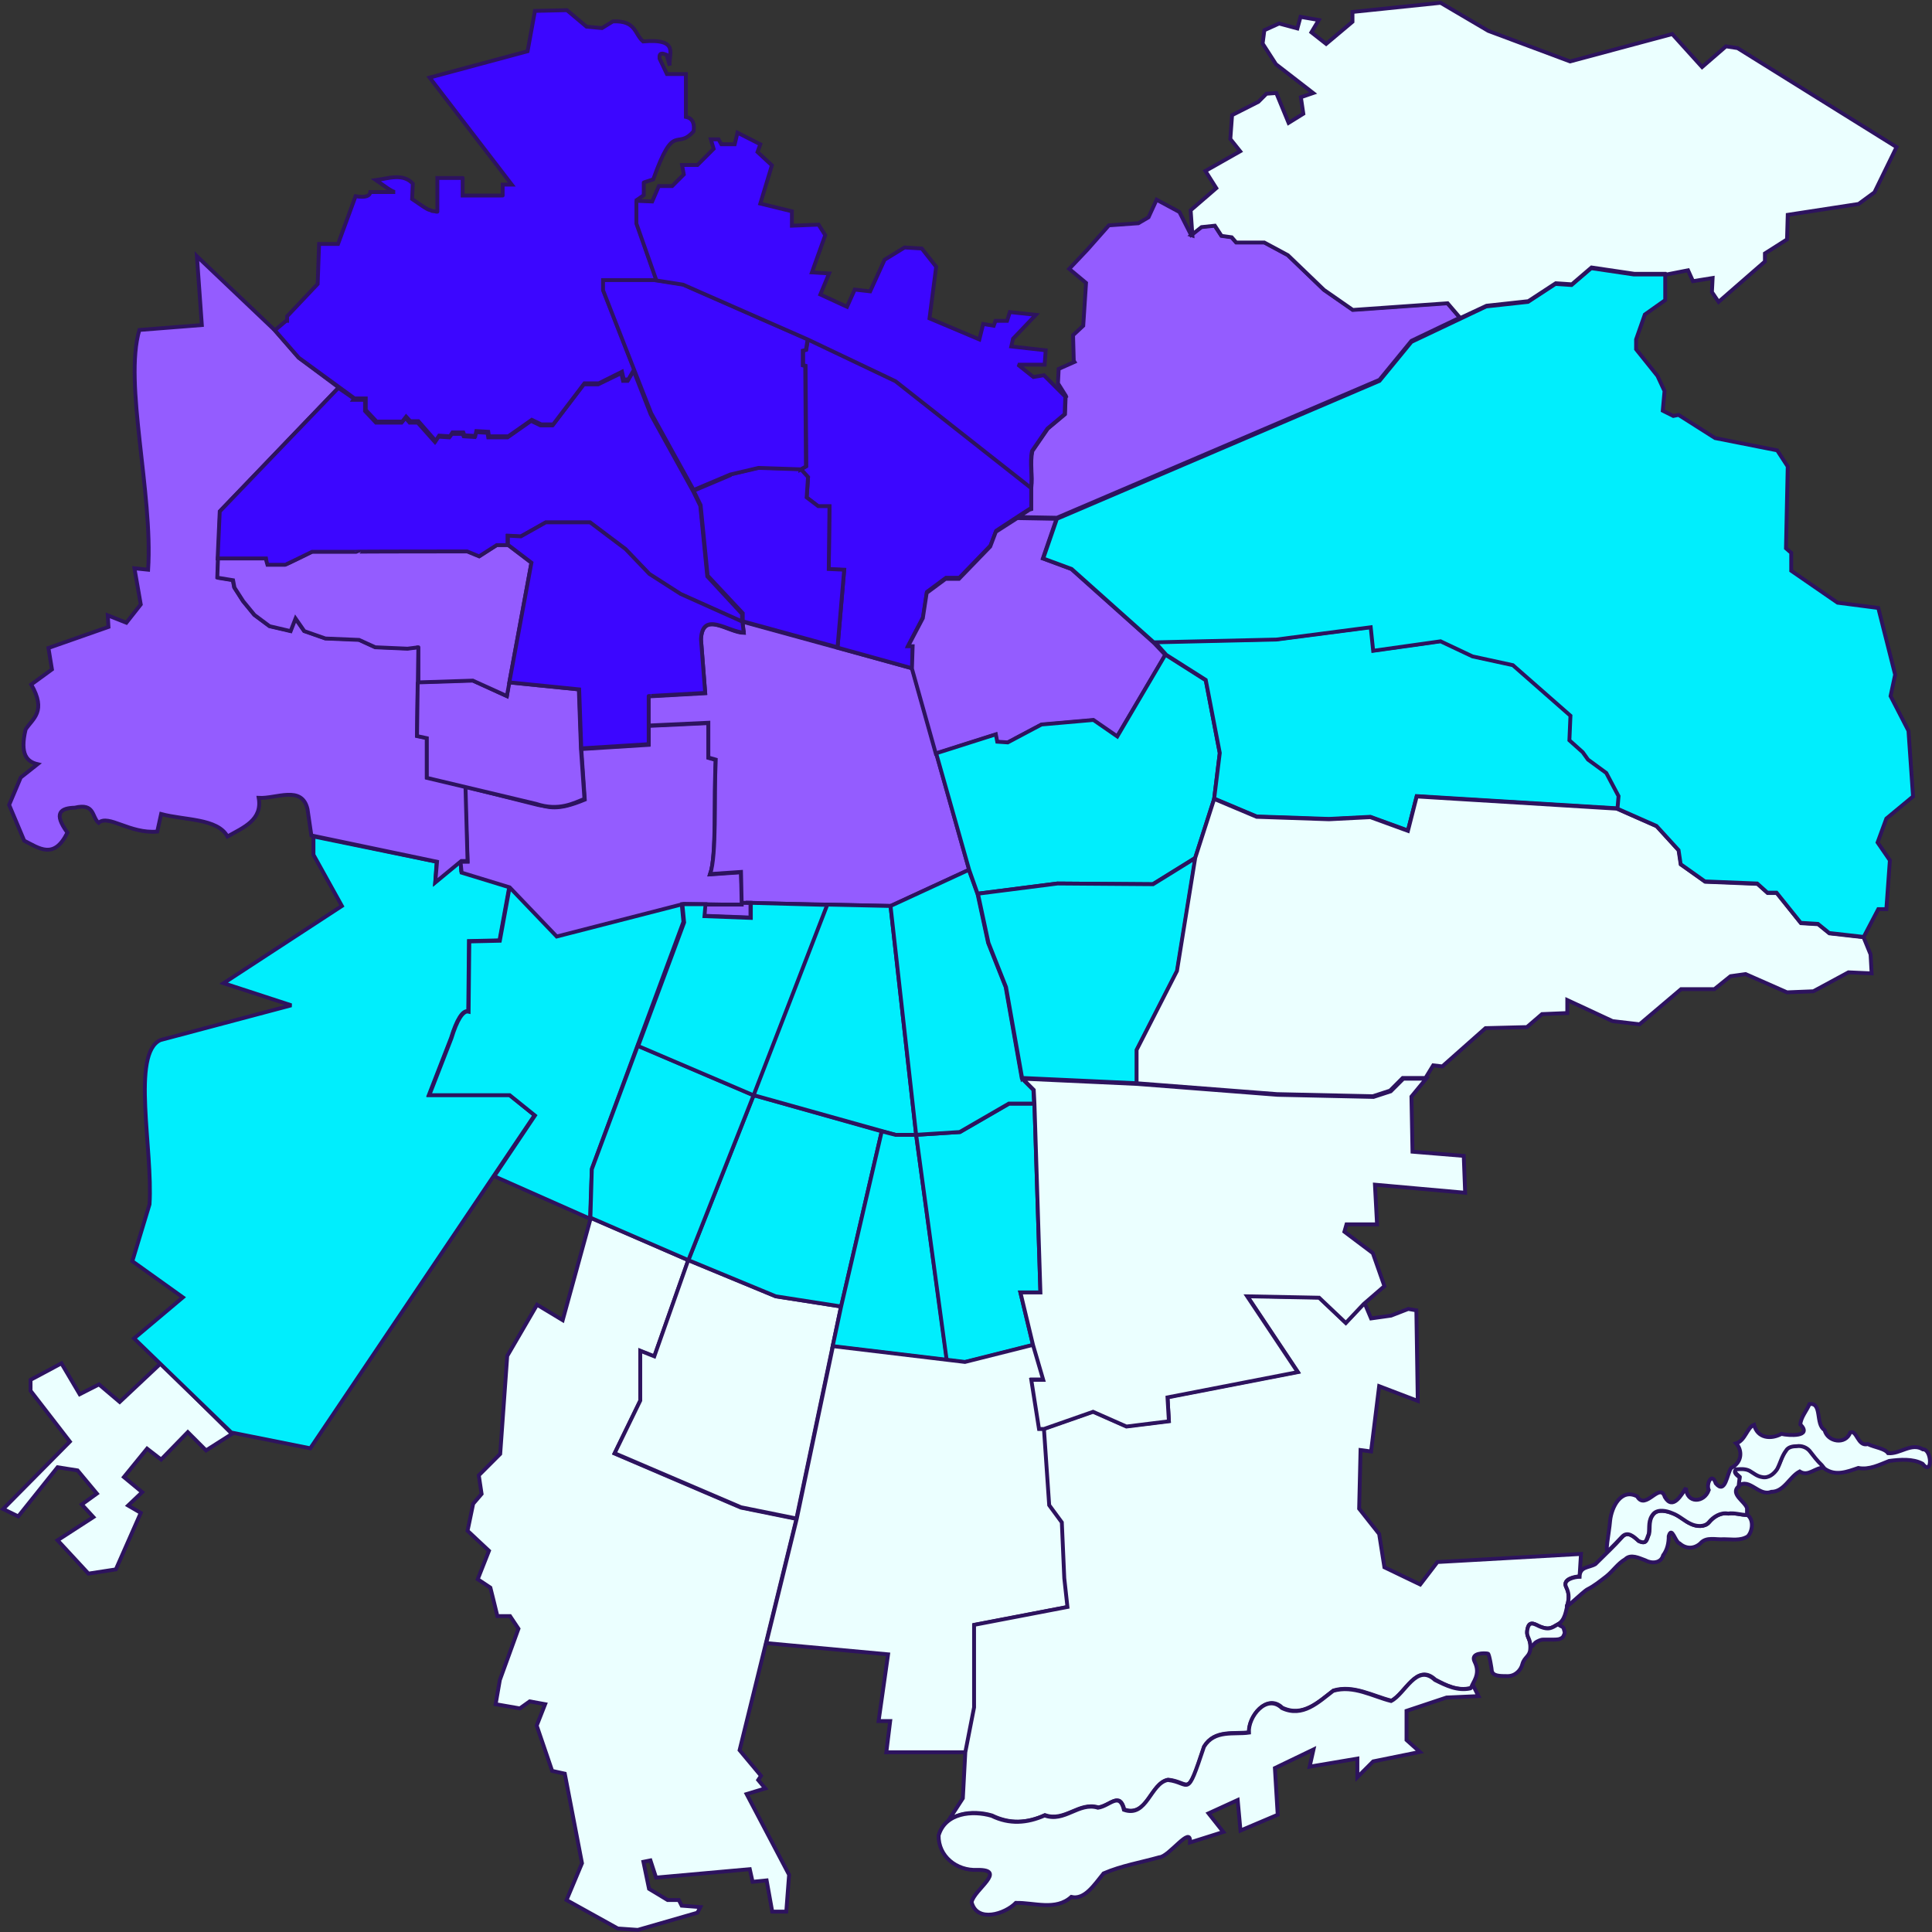 <?xml version="1.0" encoding="UTF-8"?><svg id="b" xmlns="http://www.w3.org/2000/svg" viewBox="0 0 550.4 550.4"><rect x="0" y="0" width="550.4" height="550.4" fill="#333333" stroke="none"/><g id="c"><path id="d" d="m45.7,388.3l20.4,20.2-7.4,4.7-5.2-5.2-7.6,7.8-4-3.1-6.6,8.1,5.2,4.3-4,3.8,3.6,2.1-7.1,16.1-7.8,1.2-8.8-9.5,10.2-6.6-3.3-3.6,4.3-3.1-5.5-6.6-5.7-.9-11.2,14-4.3-2.1,19-19.2-11.2-14.5v-3.1l8.8-4.7,5.2,8.8,5.5-2.8,5.9,5,11.6-10.9h0Z" style="fill:#ebffff; stroke:#2d135e; stroke-miterlimit:3; stroke-width:1.1px;"/><path id="e" d="m66.1,408.3l-27.9-27,13.9-11.7-14.4-10.3,4.9-16.2c1-15.6-5.3-43,3.1-46.8l37.3-9.9-19.3-6.3,33.7-22-8.1-14.6v-5.2s35.1,7.2,35.1,7.2l-.4,5.8,7.2-6.1.2,2.9,13.7,4.5-2.8,15.3-8.7.2-.2,20c-1.6-.4-3.3,2.4-4.9,7.6l-6.3,16.2h22.9l7.2,5.8-63.9,94.9-22.5-4.5Z" style="fill:#00eefd; stroke:#2d135e; stroke-miterlimit:3; stroke-width:1.1px;"/><path id="f" d="m145.2,252.7l-2.8,15.3-8.7.2-.2,20c-1.6-.4-3.3,2.4-4.9,7.6l-6.3,16.2h22.9l7.2,5.8-11.6,17.3,27.3,12.1.5-14.2,26.1-70.4-.5-5.2-35.6,9.1-13.5-14Z" style="fill:#00eefd; stroke:#2d135e; stroke-miterlimit:3; stroke-width:1.1px;"/><path id="g" d="m132.4,224l.8,21.5h-2c0-.1.3,3.1.3,3.1l13.7,4.2,13.4,14,36.2-9.3,16.7.3-.4-9.3-8.8.6c1.9-5.4,1-21.8,1.6-32.6l-2.1-.6v-9.9l-17,.8v5.4l-19.2,1.2,1,14.4c-8.2,3.4-10.2,2-13.4,1.5l-20.7-5.2h0Z" style="fill:#945cff; stroke:#2d135e; stroke-miterlimit:3; stroke-width:1.1px;"/><path id="h" d="m56.2,73.1l22.1,21,6.8,7.8,11.4,8.5-33.8,35.2-.7,18.9,4.3.7.4,2.1,2.5,3.9,3.2,3.9,4.3,3.2,6,1.4,1.4-3.6,2.5,3.6,6,2.1,9.6.4,4.6,2.1,9.2.4,3.2-.4-.4,25.3,2.8.6v11.2c0,0,11,2.5,11,2.5l.6,21.4h-1.8c0,0-7.4,6.1-7.4,6.1l.5-5.9-35.8-7.5-1.1-7.5c-1.6-6.9-8.9-2.9-13.9-3.2,1.1,6.3-4.3,8.4-8.9,11-2.8-5.2-12.2-4.6-18.9-6.4l-1.1,5c-7.8.7-13.9-5-16.7-2.5-2-1.6-1-5.7-6.8-4.3-4,.1-6.2,1.5-2.1,7.1-3.8,7.8-8.1,4.4-12.3,2.3l-4.3-10.2,3.3-7.8,4.8-3.8c-3-.7-5.1-2.8-3.4-9.9,2.1-3.2,6-5.1,1.6-12.8l5.9-4.3-1-6.1,17.1-6-.2-3.3,5.3,2.1,4.1-5.2-1.8-10.3,3.9.4c1.4-22-7-53-2.5-68.3l17.8-1.4-1.4-19.6h0Z" style="fill:#945cff; stroke:#2d135e; stroke-miterlimit:3; stroke-width:1.1px;"/><path id="i" d="m119,194.3l-.2,15.4,2.8.6v11.3c0,0,31.1,7.4,31.1,7.4,6.6,2.2,10.9-.3,13.8-1.4l-1-14.4-.6-16.8-19.9-2-.6,3.9-9.8-4.5-15.6.5Z" style="fill:#945cff; stroke:#2d135e; stroke-miterlimit:3; stroke-width:1.1px;"/><path id="j" d="m61.9,164.5l.2-5.5h13.7c0,.1.5,1.8.5,1.8h5c0,.1,7.7-3.7,7.7-3.7h12.1c0-.1,32.1-.1,32.1-.1l3.4,1.4,5-3.2h3.1l6.7,5.1-7,38-9.7-4.4-15.5.5v-10c.1,0-3.1.4-3.1.4l-9.2-.4-4.6-2.1-9.6-.4-6-2.1-2.5-3.6-1.4,3.6-6-1.4-4.3-3.2-3.2-3.9-2.5-3.9-.4-2.1-4.3-.7h0Z" style="fill:#945cff; stroke:#2d135e; stroke-miterlimit:3; stroke-width:1.1px;"/><path id="k" d="m200.6,260.9l13.2.5v-4.2h-2.8l42.8.9,22.3-10.3-16.2-57.4-48.4-13.3.4,3.2c-4.4-.1-11.8-6.5-12.2,1.9l1.2,15.3-16.2.9v8.3c.1,0,17.1-.8,17.1-.8v9.9l2.1.6c-.5,10.9.3,27.2-1.6,32.6l8.8-.6.2,9.3h-10.3" style="fill:#945cff; stroke:#2d135e; stroke-miterlimit:3; stroke-width:1.1px;"/><path id="l" d="m100.9,113.6l-4.5-3.1-33.8,35.2-.6,13.4h13.7c0,.1.5,1.8.5,1.8h5c0,.1,7.7-3.7,7.7-3.7h12.1c0-.1,32.1-.1,32.1-.1l3.4,1.4,5-3.2h3.1v-2.6s3.7.2,3.7.2l7.1-4h12.6l10.1,7.6,6.8,7.1,8.9,5.7,17.6,7.9v-2.3c0,0-9.9-10.7-9.9-10.7l-2-20.1-2-4.1-12.1-21.9-4.9-12.5-1.7,2.9h-1.3l-.5-2.2-6.6,3.2h-4.1c0,0-8.9,11.7-8.9,11.7h-3.4c0,0-2.7-1.3-2.7-1.3l-6.7,4.7h-5.5l-.2-1.3-3.4-.2-.3,1.4-3.1-.2-.3-.7h-3.1c0,0-.7,1-.7,1l-3.1-.2-1,1.5-4.9-5.5h-2.3c0,0-1.2-1.4-1.2-1.4l-1.1,1.4h-7.3l-3.1-3.3v-3.2c0,0-3.3,0-3.3,0h0Z" style="fill:#3c06ff; stroke:#2d135e; stroke-miterlimit:3; stroke-width:1.1px;"/><path id="m" d="m211.9,180.3l-.4-3.2-17.6-7.9-8.9-5.7-6.8-7.1-10.1-7.6h-12.6l-7.1,4-3.7-.2v2.6s6.7,5.1,6.7,5.1l-6.3,34.1,19.9,2,.6,16.8,19.2-1.2v-13.7c-.1,0,16.1-.9,16.1-.9l-1.2-15.3c.4-8.3,7.8-2,12.2-1.9h0Z" style="fill:#3c06ff; stroke:#2d135e; stroke-miterlimit:3; stroke-width:1.1px;"/><path id="n" d="m259.9,190.4l-21.3-5.9,1.9-22.1-4.4-.2.2-17.9h-3.2l-3.3-2.5.4-5.8-2.1-2.3,1.6-.9-.2-28.6-.7-.2v-4.2l.9-.2.5-3.1,25,11.9,38.6,30.4v5.9c-.1,0-10,6.5-10,6.5l-1.6,4.2-8.9,9.2h-3.8l-5.4,4-1.1,7.2-4.2,8h1.3l-.2,6.4Z" style="fill:#3c06ff; stroke:#2d135e; stroke-miterlimit:3; stroke-width:1.1px;"/><path id="o" d="m208,135.4l-10.4,4.4,2,4.1,2,20.1,10,10.7v2.3c0,0,27,7.4,27,7.4l1.9-22.1-4.4-.2.2-17.9h-3.2l-3.3-2.5.4-5.8-2.1-2.3-11.9-.4-8.1,1.9h0Z" style="fill:#3c06ff; stroke:#2d135e; stroke-miterlimit:3; stroke-width:1.1px;"/><path id="p" d="m81.5,91.4l-3.2,2.7,6.8,7.8,15.9,11.6h3.2c0,0,0,3.3,0,3.3l3.1,3.3h7.3l1.1-1.4,1.2,1.3h2.3c0,0,4.9,5.6,4.9,5.6l1-1.5,3.1.2.7-1.1h3.1c0,0,.3.8.3.8l3.1.2.3-1.4,3.4.2.2,1.3h5.5l6.7-4.7,2.7,1.3h3.4c0,0,8.9-11.7,8.9-11.7h4.1c0,0,6.6-3.3,6.6-3.3l.5,2.2h1.3l1.7-2.9-8.8-22.5v-2.7h15.2c0-.1-5.7-16.4-5.7-16.4v-6.6l2-1.4v-3.6c-.1,0,2.7-.9,2.7-.9,6-16.8,6.6-8.1,11.5-13.7.3-2.1-.2-3.7-2.2-4.1v-12.2h-5.4l-2.1-4.4c-.2-1.9.9-1.5,2-1.1l.9,3.1c-.5-3.1,3.1-7.8-7.6-6.9-2.5-2.2-2-6-8.6-5.7l-3.1,1.9-4.4-.4-5.6-4.7-9.1.2-2.1,11.5-27.9,7.5,23.4,30.5h-2.6v3.1c.1,0-11.4,0-11.4,0v-5c.1,0-7.2,0-7.2,0v9.6c.1,0-1.5-.2-1.5-.2-1.5-.8.2.7-5.7-3.4l.2-4.4c-2.8-3-6.8-1.5-10.5-1,2.2,1.5,4.6,3.4,5.5,3.4h-7.1c-.1,1-1.1,1.7-4.2,1.2l-5,13.6h-5.4l-.4,11.4-8.7,9.2v1.3h0Z" style="fill:#3c06ff; stroke:#2d135e; stroke-miterlimit:3; stroke-width:1.1px;"/><path id="q" d="m228,133.8l1.6-.9-.2-28.6-.7-.2v-4.2l.9-.2.5-3.1-35.5-15.6-7.6-1.2h-15.2v2.9l8.8,22.5,4.9,12.5,12.1,21.9,10.4-4.4,8.1-1.9,11.9.4Z" style="fill:#3c06ff; stroke:#2d135e; stroke-miterlimit:3; stroke-width:1.1px;"/><path id="r" d="m168.2,346.9l27.9,12.1-9.7,27.5-4-1.6v14.2l-7.3,15,36,15.4,15.8,3.2-16.2,65.9,6.1,7.3-.8,1.2,2,2.4-5.3,1.6,12.1,23-.8,10.5h-4l-1.6-8.9-4,.4-.8-3.6-26.7,2.4-1.6-4.9-2,.4,1.6,7.7,5.3,3.2h3.2l.8,1.6,5.3.4-.8,1.6-17,4.9-5.7-.4-14.6-8.1,4.4-10.5-4.9-25.5-3.6-.8-4.4-12.9,2.4-6.1-4.4-.8-2.8,2-6.9-1.2,1.2-6.9,5.3-14.6-2.4-3.6h-3.6l-1.2-4.9-.8-3.2-3.6-2.4,3.2-8.1-6.1-5.7,1.6-7.7,2.4-2.8-.8-5.3,6.1-6.1,2-27.9,8.5-14.6,7.3,4.4,8.1-29.5h0Z" style="fill:#ebffff; stroke:#2d135e; stroke-miterlimit:3; stroke-width:1.1px;"/><path id="s" d="m196.1,359l24.9,10.3,18.6,2.9-12.7,60.4-15.8-3.2-36-15.4,7.3-15v-14.2l4,1.6,9.7-27.5h0Z" style="fill:#ebffff; stroke:#2d135e; stroke-miterlimit:3; stroke-width:1.1px;"/><path id="t" d="m239.6,372.2l-18.6-2.9-24.9-10.3,18.6-47,36.5,10.3-11.6,50Z" style="fill:#00eefd; stroke:#2d135e; stroke-miterlimit:3; stroke-width:1.1px;"/><path id="u" d="m168.6,333.1l-.4,13.8,27.9,12.1,18.6-47-33-14.1-13.1,35.2h0Z" style="fill:#00eefd; stroke:#2d135e; stroke-miterlimit:3; stroke-width:1.1px;"/><path id="v" d="m213.8,257.2l22,.6-21,54.3-33-14.1,13.1-35.2-.5-5.2h6.6c0,.1-.3,3.4-.3,3.4l13.2.5v-4.2h0Z" style="fill:#00eefd; stroke:#2d135e; stroke-miterlimit:3; stroke-width:1.1px;"/><path id="w" d="m214.7,312l21-54.3,18,.4,7.3,65.2h-5.9c0,0-40.4-11.3-40.4-11.3h0Z" style="fill:#00eefd; stroke:#2d135e; stroke-miterlimit:3; stroke-width:1.1px;"/><path id="x" d="m261,323.3h-5.9c0,0-3.9-1-3.9-1l-11.6,50-2.4,11.3,32.6,3.9-8.8-64.1h0Z" style="fill:#00eefd; stroke:#2d135e; stroke-miterlimit:3; stroke-width:1.1px;"/><path id="y" d="m261,323.3l8.7,64.2,5.1.6,19.5-4.9-3.6-15h5.7l-1.7-53.8h-7.2l-14,8.1-12.5.8h0Z" style="fill:#00eefd; stroke:#2d135e; stroke-miterlimit:3; stroke-width:1.1px;"/><path id="z" d="m261,323.3l-7.3-65.2,22.3-10.3,2.5,6.9,3,13.9,5,12.6,4.6,26,3.3,3.3.2,3.9h-7.2l-14,8.1-12.5.8h0Z" style="fill:#00eefd; stroke:#2d135e; stroke-miterlimit:3; stroke-width:1.1px;"/><path id="aa" d="m294.4,383.1l-19.5,4.9-37.6-4.5-10.3,49.1-8.7,35.5,34.7,3.2-2.7,19h3.3l-1.1,8.9h22.7l2.5-12.8v-23.5l26.6-5.1-.9-8.2-.7-15.9-3.6-4.9-1.5-21.8h-1.4l-2.2-14h3.4l-2.9-9.9h0Z" style="fill:#ebffff; stroke:#2d135e; stroke-miterlimit:3; stroke-width:1.1px;"/><path id="ab" d="m290.1,147.4l-6.4,4.1-1.6,4.2-8.9,9.2h-3.8l-5.4,4-1.1,7.2-4.2,8h1.3l-.2,6.4,6.8,24.2,17-5.4.4,2.1,3,.2,9.6-5.1,14.8-1.3,6.8,4.7,13.8-23.3-3.3-3.5-23.5-21-8.1-3,3.9-11.3-11-.2h0Z" style="fill:#945cff; stroke:#2d135e; stroke-miterlimit:3; stroke-width:1.1px;"/><path id="ac" d="m266.7,214.6l17-5.4.4,2.1,3,.2,9.6-5.1,14.8-1.3,6.8,4.7,13.7-23.3,11.5,7.3,4,20.8-1.6,13-5.4,16.8-12.1,7.5-27.2-.2-22.7,2.9-2.4-6.8-9.4-33.2h0Z" style="fill:#00eefd; stroke:#2d135e; stroke-miterlimit:3; stroke-width:1.1px;"/><path id="ad" d="m332,186.4l11.5,7.3,4,20.8-1.6,13,12.1,5.1,20.6.7,11.8-.6,10.7,3.9,2.5-9.8,57.4,3.5.3-3.6-3.5-6.6-5.2-3.8-1.5-2.1-3.8-3.4.3-7-16.4-14.4-11.5-2.5-9.1-4.3-19.2,2.7-.7-6.7-26.9,3.5-34.9.7,3.3,3.7h0Z" style="fill:#00eefd; stroke:#2d135e; stroke-miterlimit:3; stroke-width:1.1px;"/><path id="ae" d="m291.2,307.2l-4.6-26-5-12.6-3-14,22.7-2.9,27.2.2,12.1-7.5-5.2,32.2-11.5,22.5v9.5l-32.6-1.5h0Z" style="fill:#00eefd; stroke:#2d135e; stroke-miterlimit:3; stroke-width:1.1px;"/><path id="af" d="m419,480.9c-3.8.9-6.9-.7-10.1-2.4-5.3-4.9-8.5,4-12.5,6-5.3-1.3-10.8-4.6-16.5-2.9-4.2,3.2-8.7,7.7-14.6,4.9-4.3-4.2-9.7,2.5-9.4,7-4.2.6-9.8-.9-12.8,4-5,15.3-3.8,10.2-10.3,9.5-4.9.9-5.9,10.8-12.5,8.5-1.3-5.2-4-1.1-7.4-.6-5.5-1.7-9.5,4.2-15.2,2.2-5,2.3-10,2.6-15.1.1-5.5-1.6-13.2-.9-15.1,5.6l6.8-10.5.7-13.1,2.5-12.8v-23.5l26.6-5.1-.9-8.2-.7-15.9-3.6-4.9-1.5-21.8,14-4.9,9.5,4.2,12.1-1.5-.4-6.8,37.1-7.2-14.4-21.6,20.5.4,7.6,7.2,5.3-5.7,1.9,4.5,5.7-.8,4.9-1.9,2.3.4.4,25.8-11-4.2-2.3,18.6-3-.4-.4,16.7,5.7,7.2,1.5,9.5,10.2,4.9,4.9-6.4,40.9-2.3-.4,6.4c-1.2,0-5,.7-3.8,3,.7,1.5.9,2.7.4,4.9-.5,1.9-.7,4.5-2.7,5.7-2,1.2-2.7,1.6-4.9.8-1.4-.5-3.2-2.1-3.8.4-.6,2.6.8,2.5.8,5.3s-1.7,2.7-2.3,4.9c-.4,1.7-2,3.4-4.2,3.4s-4.2,0-4.5-1.5c0-.3-.7-4.8-1.1-4.9-1-.2-5.1-.3-3.8,2.3.7,1.4,1.1,3.1,0,5.3-.4.8-.8,1.5-1.1,2.3h0Z" style="fill:#ebffff; stroke:#2d135e; stroke-miterlimit:3; stroke-width:1.1px;"/><path id="ag" d="m339,524.8c.4-5-6,4.2-8.7,4.3-5.3,1.5-10.8,2.4-15.9,4.6-2.7,3.3-5.4,7.6-9.2,6.7-4.4,4-10.6,1.6-15.8,1.7-3.1,3.2-11.1,5.7-12.6-.2.7-3.6,10.3-9.3,1.6-9.2-5.9.3-11.1-3.9-11-9.8,1.9-6.5,9.6-7.2,15.1-5.6,5.1,2.5,10.1,2.1,15.1-.1,5.7,2.1,9.7-3.9,15.2-2.2,3.4-.5,6.1-4.7,7.4.6,6.6,2.3,7.5-7.6,12.5-8.5,6.5.7,5.2,5.8,10.3-9.5,3-4.9,8.6-3.4,12.8-4-.3-4.5,5-11.2,9.4-7,5.9,2.8,10.4-1.7,14.6-4.9,5.8-1.7,11.3,1.6,16.5,2.9,4-2,7.2-10.9,12.5-6,3.2,1.6,6.4,3.2,10.1,2.4l.8-.8,1.5,3-9.1.4-11.4,3.8v8.3l3.8,3.4-13.3,2.7-4.5,4.5v-5.3l-13.6,2.3,1.1-4.9-11,5.3.8,13.3-10.6,4.5-.8-8.7-8.3,3.8,4.2,5.3-9.5,3h0Zm104.9-62.1c-2,1.2-2.7,1.6-4.9.8-1.4-.5-3.2-2.1-3.8.4-.6,2.6.8,2.5.8,5.3.2-.1.4-.2.6-.3.4-.4.6-.9,1.2-1.2.5-.2,1-.6,1.9-.6h2.4c.6,0,1.3,0,1.9-.1.5-.1,1.2-.4,1.4-.9.3-.6.5-.9.2-1.7-.2-.9-.3-.8-1-1.2-.2-.1-.4-.2-.5-.3h0Zm2.7-5.7c-1.6,2.4,4.3-3.5,5.6-4.2,2-1,3.7-2.4,5.4-3.7,1.9-1.5,3.3-3.7,5.4-4.9,1.6-1.6,4-.3,5.7.3,1.8,1,4.5.9,5.1-1.4,1.2-1.6,1.6-3.5,1.6-5.5.9-3,1.8,1.7,3.1,2.1,1.8,1.6,4.1,1.6,5.9,0,1.7-2,4.4-1,6.7-1.2,2.3,0,4.7.5,6.8-.8,1.4-1.4,1.8-4.8-.1-6.1-1.8,0-3.5-.7-5.4-.4-2.1-.4-4.2.9-5.5,2.5-1.2,1.4-3.5,1.2-5,.5-1.9-.8-3.4-2.4-5.4-3.1-1.6-.6-4-1.2-5.3.1-1.7,1.8-1,3.9-1.4,5.8-.7,1.6-.6,3.1-2.9,2-1.3-1.2-3.1-2.9-4.7-1.2-2.4,2.7-5.1,5.2-7.7,7.8-1.9,1.1-4.4.6-4.5,3.6-1.2,0-5,.7-3.8,3,.7,1.5.9,2.7.4,4.9Zm73.2-38.8l-.8-1c-1.3-1.3-2.4-2.7-3.5-4.1-.9-1-2.3-1.5-3.6-1.3-1.1,0-2.5.2-3.1,1.3-1.2,1.6-1.6,3.5-2.5,5.2-.9,1.4-2.5,2.7-4.3,2.3-1.4-.2-2.5-1.1-3.6-1.8-1.2-.5-2.5-.5-3.8-.4-1,.8.4,1.7,1,2.3l-.3,2.6c3.1-2.4,5.8,3.1,9.3,1.7,3.7,0,5.2-4.3,8.1-5.8,2.5,1.6,4.4-1.2,7-1.1h0Z" style="fill:#ebffff; stroke:#2d135e; stroke-miterlimit:3; stroke-width:1.1px;"/><path id="ah" d="m495.3,423.5l.3-2.6c-.6-.5-2-1.4-1-2.3,1.3-.1,2.6-.2,3.8.4,1.2.7,2.2,1.6,3.6,1.8,1.8.4,3.4-.9,4.3-2.3.9-1.7,1.3-3.6,2.5-5.2.6-1.1,2-1.3,3.1-1.3,1.3-.2,2.7.3,3.6,1.3,1.1,1.4,2.2,2.9,3.5,4.1l.8,1c3.1,2.2,6.4.9,9.6-.2,3.1.6,6-.9,8.8-2,3.1-.4,6.7-.7,9.5.8,2.9,3.7,2.7-4.2.1-4.1-3.3-2-6.5,1.4-9.9,1.1-1-1.4-3.7-1.6-5.8-2.6-2.9.8-3.1-4.2-5-3.3-1.3,3.6-6.5,2.7-7.3-.7-2.7-1.6-.6-7.9-4.3-7.4-.8,1.9-2.5,3.8-2.6,5.8,3.5,3.6-3.3,3.2-5.4,2.7-3,1.6-6.8,1.3-7.8-2.6-2,.8-2.5,4.5-5.1,5.3,1.7,1.8,1.9,5.3-1.4,7-1.2,1.5-1.6,7.7-4.4,4.4-1.1-3.4-2.8.2-2,1.9-1.3,3.7-6.3,3.9-6.5-.6-1.2,1.8-3.7,6.5-6,2.6-1.4-4.5-5.5,4-7.9-.2-4.6-2.4-7.3,3.1-7.7,6.9-.3,3.8-1.7,9.8-.4,8.5,1.3-1.3,2.6-2.6,3.8-3.9,1.6-1.7,3.4,0,4.7,1.2,2.3,1.1,2.2-.4,2.9-2,.3-1.9-.3-3.9,1.4-5.8,1.3-1.3,3.7-.8,5.3-.1,2,.7,3.5,2.3,5.4,3.1,1.5.7,3.8.9,5-.5,1.3-1.6,3.4-2.9,5.5-2.5,1.8-.3,3.6.4,5.4.4v-1.9c-.5-1.9-4.8-4-2.5-6.2h0Z" style="fill:#ebffff; stroke:#2d135e; stroke-miterlimit:3; stroke-width:1.1px;"/><path id="ai" d="m291.2,307.2l3.3,3.3.2,3.9,1.7,53.8h-5.7l3.6,15,2.9,9.9h-3.4l2.2,14h1.4l14-4.9,9.5,4.2,12.1-1.5-.4-6.8,37.1-7.2-14.4-21.6,20.5.4,7.6,7.2,5.1-5.4,5.9-5.1-3.3-9.4-8.1-6.1.6-2.1h8.7l-.6-11.3,25.7,2.3-.4-10.5-14.6-1.2-.3-15.7,4.2-5.1h-6.5l-3.6,3.6-4.9,1.6-27.3-.6-40-3.1-32.7-1.5h0Z" style="fill:#ebffff; stroke:#2d135e; stroke-miterlimit:3; stroke-width:1.1px;"/><path id="aj" d="m461,230.4l-57.4-3.5-2.5,9.8-10.7-3.9-11.8.6-20.6-.7-12.1-5.1-5.4,16.8-5.2,32.2-11.5,22.5v9.5c0,0,40,3.1,40,3.1l27.3.6,4.9-1.6,3.6-3.6h6.5l2.2-3.6,2.6.3,12.3-10.9,11.8-.3,4.3-3.7,7.2-.3v-3.7l12.9,6,7.7.9,11.8-10h9.5l4.6-3.7,4.3-.6,11.8,5.2,7.5-.3,10-5.4,6.6.3-.3-5.4-2-4.9-9.7-1.1-3.2-2.6-4.9-.3-6.9-8.6h-2.6l-2.9-2.6-14.9-.6-6.9-4.9-.6-4-6.3-6.9-11.1-4.9h0Z" style="fill:#ebffff; stroke:#2d135e; stroke-miterlimit:3; stroke-width:1.1px;"/><path id="ak" d="m530.8,266.9l-9.7-1.1-3.2-2.6-4.9-.3-6.9-8.6h-2.6l-2.9-2.6-14.9-.6-6.9-4.9-.6-4-6.3-6.9-11.1-4.9.3-3.6-3.5-6.6-5.2-3.8-1.5-2.1-3.8-3.4.3-7-16.4-14.4-11.5-2.5-9.1-4.3-19.2,2.7-.7-6.7-26.9,3.5-34.9.8-23.4-20.9-8.1-3,3.9-11.3,91.9-39.3,9.1-11.1,21.3-10.1,11.9-1.3,7.8-5.1,4.6.3,5.6-4.8,12.2,1.8h8.9v7.3l-5.8,4.1-2.5,7.1v2.8l6.1,7.6,2,4.3-.5,5.6,3,1.5,1.5-.3,10.4,6.6,17.7,3.5,3,4.6-.5,23.3,1.5,1.3v5.1l13.2,9.1,11.6,1.5,4.8,19-1.3,6.1,5.1,9.9,1.3,18.7-7.6,6.3-2.5,6.8,3.5,5.1-1,13.9h-2.3l-4.3,8.2h0Z" style="fill:#00eefd; stroke:#2d135e; stroke-miterlimit:3; stroke-width:1.1px;"/><path id="al" d="m294.1,128.5c-.7,3.4.1,7.1-.3,10.5v5.9c-.1,0-3.7,2.4-3.7,2.4l11,.2,91.9-39.3,9.1-11.1,13.8-6.6-3.6-4.2-27,1.9-8.2-5.7-10.3-9.9-6.7-3.6h-8l-1.3-1.5-2.9-.4-1.9-2.9-3.8.4-2.9,2.3-3.3-6.5-6.5-3.5-2.3,5-2.9,1.7-8.4.6-6.1,6.9-5.2,5.5,4.8,4-.8,12.2-2.9,2.7.2,7.3.2.3-4.5,2-.2,4.1,2.2,3.5-.2,5.3-4.9,4.1-4.4,6.4h0Z" style="fill:#945cff; stroke:#2d135e; stroke-miterlimit:3; stroke-width:1.1px;"/><path id="am" d="m339.4,67l2.9-2.3,3.8-.4,1.9,2.9,2.9.4,1.3,1.5h8l6.7,3.6,10.3,9.9,8.2,5.7,27-1.9,3.6,4.2,7.5-3.5,11.9-1.3,7.8-5.1,4.6.3,5.6-4.8,12.2,1.8h8.9l.3.2,6.1-1.2,1.4,3.1,5.6-.9-.2,4,1.9,2.8,13.2-11.5v-2.3l6.3-4,.2-7,20.2-3.1,4.5-3.3,6.3-12.9-45.3-28.2-3.3-.5-6.8,5.9-8.5-9.4-29.1,7.8-23.3-8.7-13.6-8-25.1,2.6v2.8l-7.5,6.3-4.2-3.3,2.1-3.5-5.2-.9-.9,3.3-5.2-1.4-4.2,1.9-.5,3.8,3.8,5.9,10.6,8.2-3.5,1.2.7,4.7-4.2,2.6-3.5-8.5-2.8.2-2.3,2.3-7.5,3.8-.5,6.8,2.8,3.5-9.9,5.6,3.1,4.9-7.3,6.3.5,7.2h0Z" style="fill:#ebffff; stroke:#2d135e; stroke-miterlimit:3; stroke-width:1.1px;"/><path id="an" d="m181.3,57.1v6.6l5.7,16.2,7.6,1.2,35.5,15.6,25,11.9,38.6,30.4c.5-3.4-.4-7.1.3-10.5l4.4-6.4,4.9-4.1.2-5.3.4.7-6.5-6.5-3,.5-4.4-3.5h7.6l.3-4.1-9.8-1.1.5-2.2,6.5-6.8-7.4-.8-.8,2.5h-3.3l-.5,1.4-3-.5-1.1,4.4-14.2-6,1.9-14.7-4.1-5.2-4.9-.3-5.7,3.5-4.1,9-4.4-.5-2.2,4.9-7.6-3.5,2.5-6-4.9-.3,3.8-10.6-1.9-3-7.6.3v-4.1l-9-2.2,3.3-10.9-4.1-3.8.8-2.2-6.5-3.3-.8,3.3h-3.8l-.8-1.4h-2.2l.8,2.7-4.6,4.6h-4.4l.5,2.7-3.3,3.3h-3.8l-1.9,4.4-4.8-.2h0Z" style="fill:#3c06ff; stroke:#2d135e; stroke-miterlimit:3; stroke-width:1.1px;"/></g></svg>